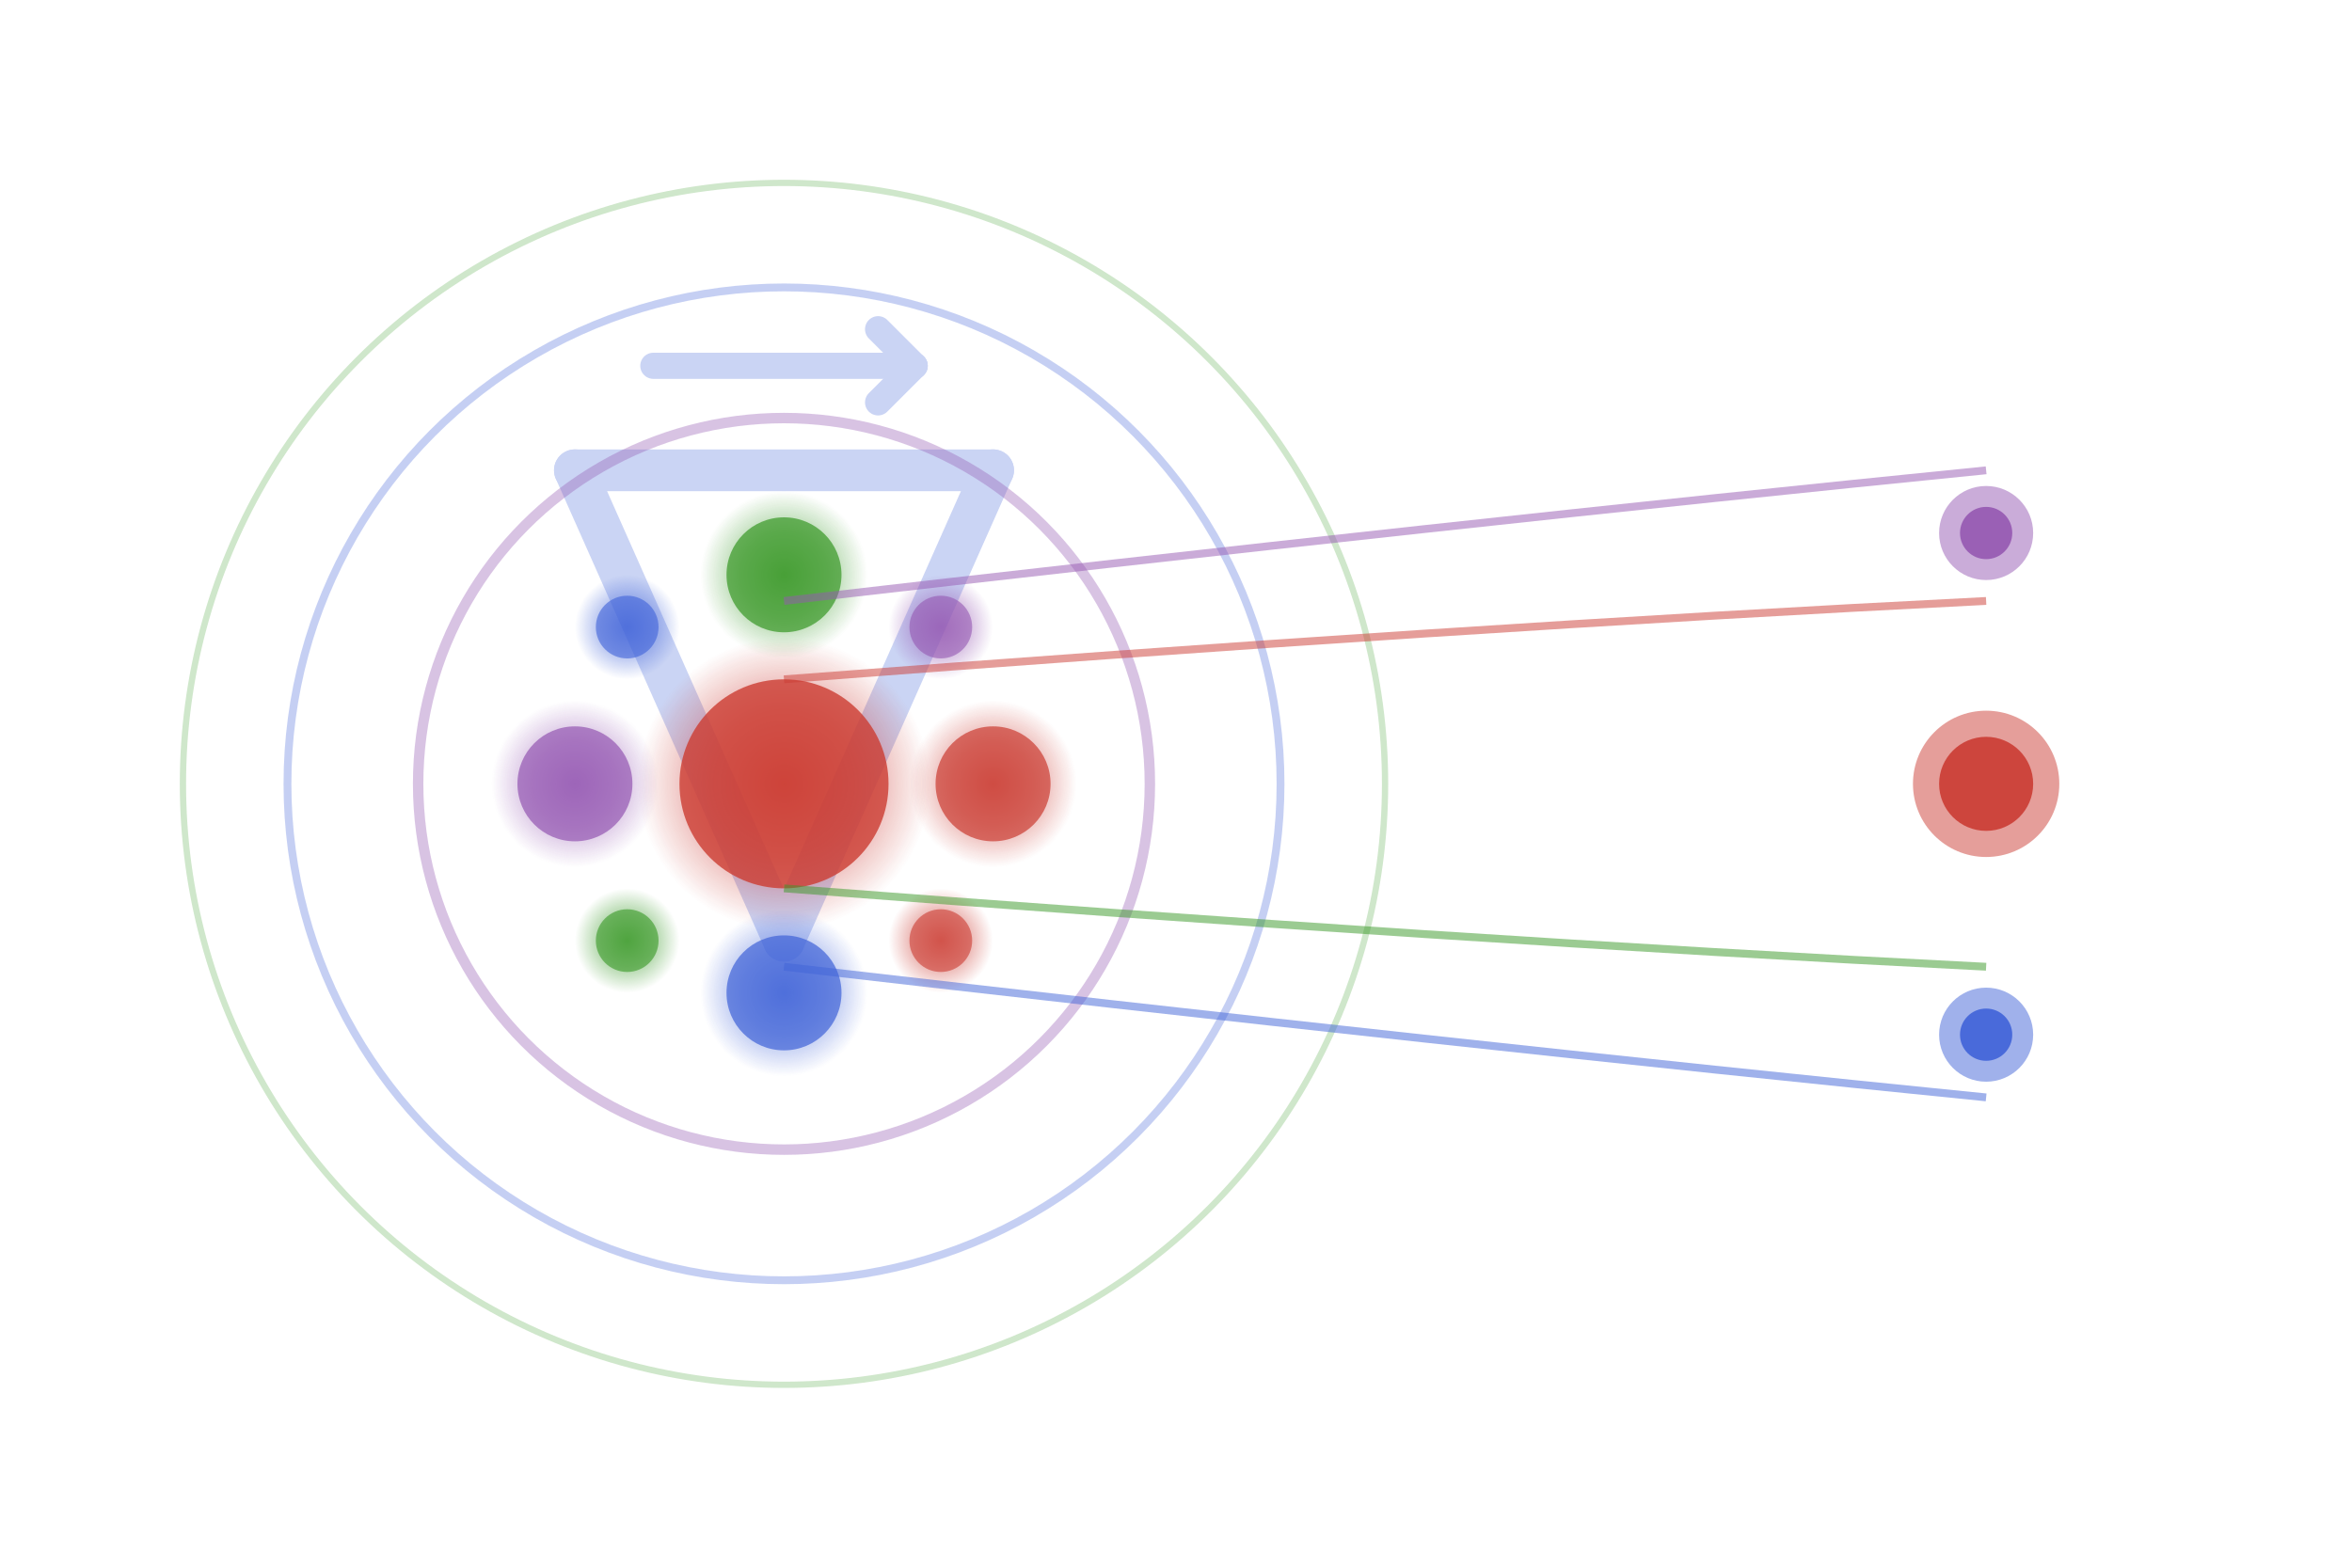 <svg viewBox="0 0 450 300" xmlns="http://www.w3.org/2000/svg">
  <defs>
    <!-- Gradients pour chaque couleur Julia -->
    <radialGradient id="beamRed" cx="50%" cy="50%">
      <stop offset="0%" style="stop-color:#CB3C33;stop-opacity:1" />
      <stop offset="50%" style="stop-color:#CB3C33;stop-opacity:0.6" />
      <stop offset="100%" style="stop-color:#CB3C33;stop-opacity:0" />
    </radialGradient>
    
    <radialGradient id="beamGreen" cx="50%" cy="50%">
      <stop offset="0%" style="stop-color:#389826;stop-opacity:1" />
      <stop offset="50%" style="stop-color:#389826;stop-opacity:0.6" />
      <stop offset="100%" style="stop-color:#389826;stop-opacity:0" />
    </radialGradient>
    
    <radialGradient id="beamBlue" cx="50%" cy="50%">
      <stop offset="0%" style="stop-color:#4063D8;stop-opacity:1" />
      <stop offset="50%" style="stop-color:#4063D8;stop-opacity:0.6" />
      <stop offset="100%" style="stop-color:#4063D8;stop-opacity:0" />
    </radialGradient>
    
    <radialGradient id="beamPurple" cx="50%" cy="50%">
      <stop offset="0%" style="stop-color:#9558B2;stop-opacity:1" />
      <stop offset="50%" style="stop-color:#9558B2;stop-opacity:0.6" />
      <stop offset="100%" style="stop-color:#9558B2;stop-opacity:0" />
    </radialGradient>
    
    <!-- Filtre glow léger -->
    <filter id="glowLight">
      <feGaussianBlur stdDeviation="2" result="coloredBlur"/>
      <feMerge>
        <feMergeNode in="coloredBlur"/>
        <feMergeNode in="SourceGraphic"/>
      </feMerge>
    </filter>
    
    <!-- Filtre pour nabla -->
    <filter id="glowNabla">
      <feGaussianBlur stdDeviation="2" result="coloredBlur"/>
      <feMerge>
        <feMergeNode in="coloredBlur"/>
        <feMergeNode in="SourceGraphic"/>
      </feMerge>
    </filter>
  </defs>
  
  <!-- Fond transparent -->
  <rect width="450" height="300" fill="white" fill-opacity="0"/>
  
  <!-- Nabla vectoriel en filigrane -->
  <g opacity="0.28" filter="url(#glowNabla)">
    <line x1="110" y1="90" x2="190" y2="90" 
          stroke="#4063D8" 
          stroke-width="8"
          stroke-linecap="round"/>
    <line x1="110" y1="90" x2="150" y2="180" 
          stroke="#4063D8" 
          stroke-width="8"
          stroke-linecap="round"/>
    <line x1="190" y1="90" x2="150" y2="180" 
          stroke="#4063D8" 
          stroke-width="8"
          stroke-linecap="round"/>
    
    <!-- Flèche vectorielle -->
    <line x1="125" y1="70" x2="175" y2="70" 
          stroke="#4063D8" 
          stroke-width="5"
          stroke-linecap="round"/>
    <line x1="175" y1="70" x2="168" y2="63" 
          stroke="#4063D8" 
          stroke-width="5"
          stroke-linecap="round"/>
    <line x1="175" y1="70" x2="168" y2="77" 
          stroke="#4063D8" 
          stroke-width="5"
          stroke-linecap="round"/>
  </g>
  
  <!-- Spot central - Rouge Julia -->
  <circle cx="150" cy="150" r="28" fill="url(#beamRed)" filter="url(#glowLight)" opacity="0.9"/>
  <circle cx="150" cy="150" r="20" fill="#CB3C33" opacity="0.8"/>
  
  <!-- Lobes cardinaux -->
  <circle cx="150" cy="110" r="16" fill="url(#beamGreen)" filter="url(#glowLight)" opacity="0.85"/>
  <circle cx="150" cy="110" r="11" fill="#389826" opacity="0.7"/>
  
  <circle cx="150" cy="190" r="16" fill="url(#beamBlue)" filter="url(#glowLight)" opacity="0.85"/>
  <circle cx="150" cy="190" r="11" fill="#4063D8" opacity="0.7"/>
  
  <circle cx="110" cy="150" r="16" fill="url(#beamPurple)" filter="url(#glowLight)" opacity="0.85"/>
  <circle cx="110" cy="150" r="11" fill="#9558B2" opacity="0.7"/>
  
  <circle cx="190" cy="150" r="16" fill="url(#beamRed)" filter="url(#glowLight)" opacity="0.85"/>
  <circle cx="190" cy="150" r="11" fill="#CB3C33" opacity="0.7"/>
  
  <!-- Lobes diagonaux -->
  <circle cx="120" cy="120" r="10" fill="url(#beamBlue)" opacity="0.7"/>
  <circle cx="120" cy="120" r="6" fill="#4063D8" opacity="0.6"/>
  
  <circle cx="180" cy="120" r="10" fill="url(#beamPurple)" opacity="0.7"/>
  <circle cx="180" cy="120" r="6" fill="#9558B2" opacity="0.6"/>
  
  <circle cx="120" cy="180" r="10" fill="url(#beamGreen)" opacity="0.7"/>
  <circle cx="120" cy="180" r="6" fill="#389826" opacity="0.6"/>
  
  <circle cx="180" cy="180" r="10" fill="url(#beamRed)" opacity="0.7"/>
  <circle cx="180" cy="180" r="6" fill="#CB3C33" opacity="0.6"/>
  
  <!-- Anneaux de diffraction multicolores -->
  <g opacity="0.6">
    <circle cx="150" cy="150" r="70" fill="none" stroke="#9558B2" stroke-width="2" opacity="0.6"/>
    <circle cx="150" cy="150" r="95" fill="none" stroke="#4063D8" stroke-width="1.5" opacity="0.5"/>
    <circle cx="150" cy="150" r="115" fill="none" stroke="#389826" stroke-width="1.2" opacity="0.4"/>
  </g>
  
  <!-- Propagation vers la droite - lignes nettes multicolores -->
  <g opacity="0.5" stroke-width="1.5">
    <path d="M 150 115 Q 280 100 380 90" fill="none" stroke="#9558B2"/>
    <path d="M 150 185 Q 280 200 380 210" fill="none" stroke="#4063D8"/>
    <path d="M 150 130 Q 280 120 380 115" fill="none" stroke="#CB3C33"/>
    <path d="M 150 170 Q 280 180 380 185" fill="none" stroke="#389826"/>
  </g>
  
  <!-- Spots de diffraction distants - couleurs Julia -->
  <circle cx="380" cy="102" r="9" fill="#9558B2" opacity="0.7" filter="url(#glowLight)"/>
  <circle cx="380" cy="102" r="5" fill="#9558B2" opacity="0.9"/>
  
  <circle cx="380" cy="198" r="9" fill="#4063D8" opacity="0.7" filter="url(#glowLight)"/>
  <circle cx="380" cy="198" r="5" fill="#4063D8" opacity="0.9"/>
  
  <circle cx="380" cy="150" r="14" fill="#CB3C33" opacity="0.7" filter="url(#glowLight)"/>
  <circle cx="380" cy="150" r="9" fill="#CB3C33" opacity="0.9"/>
</svg>